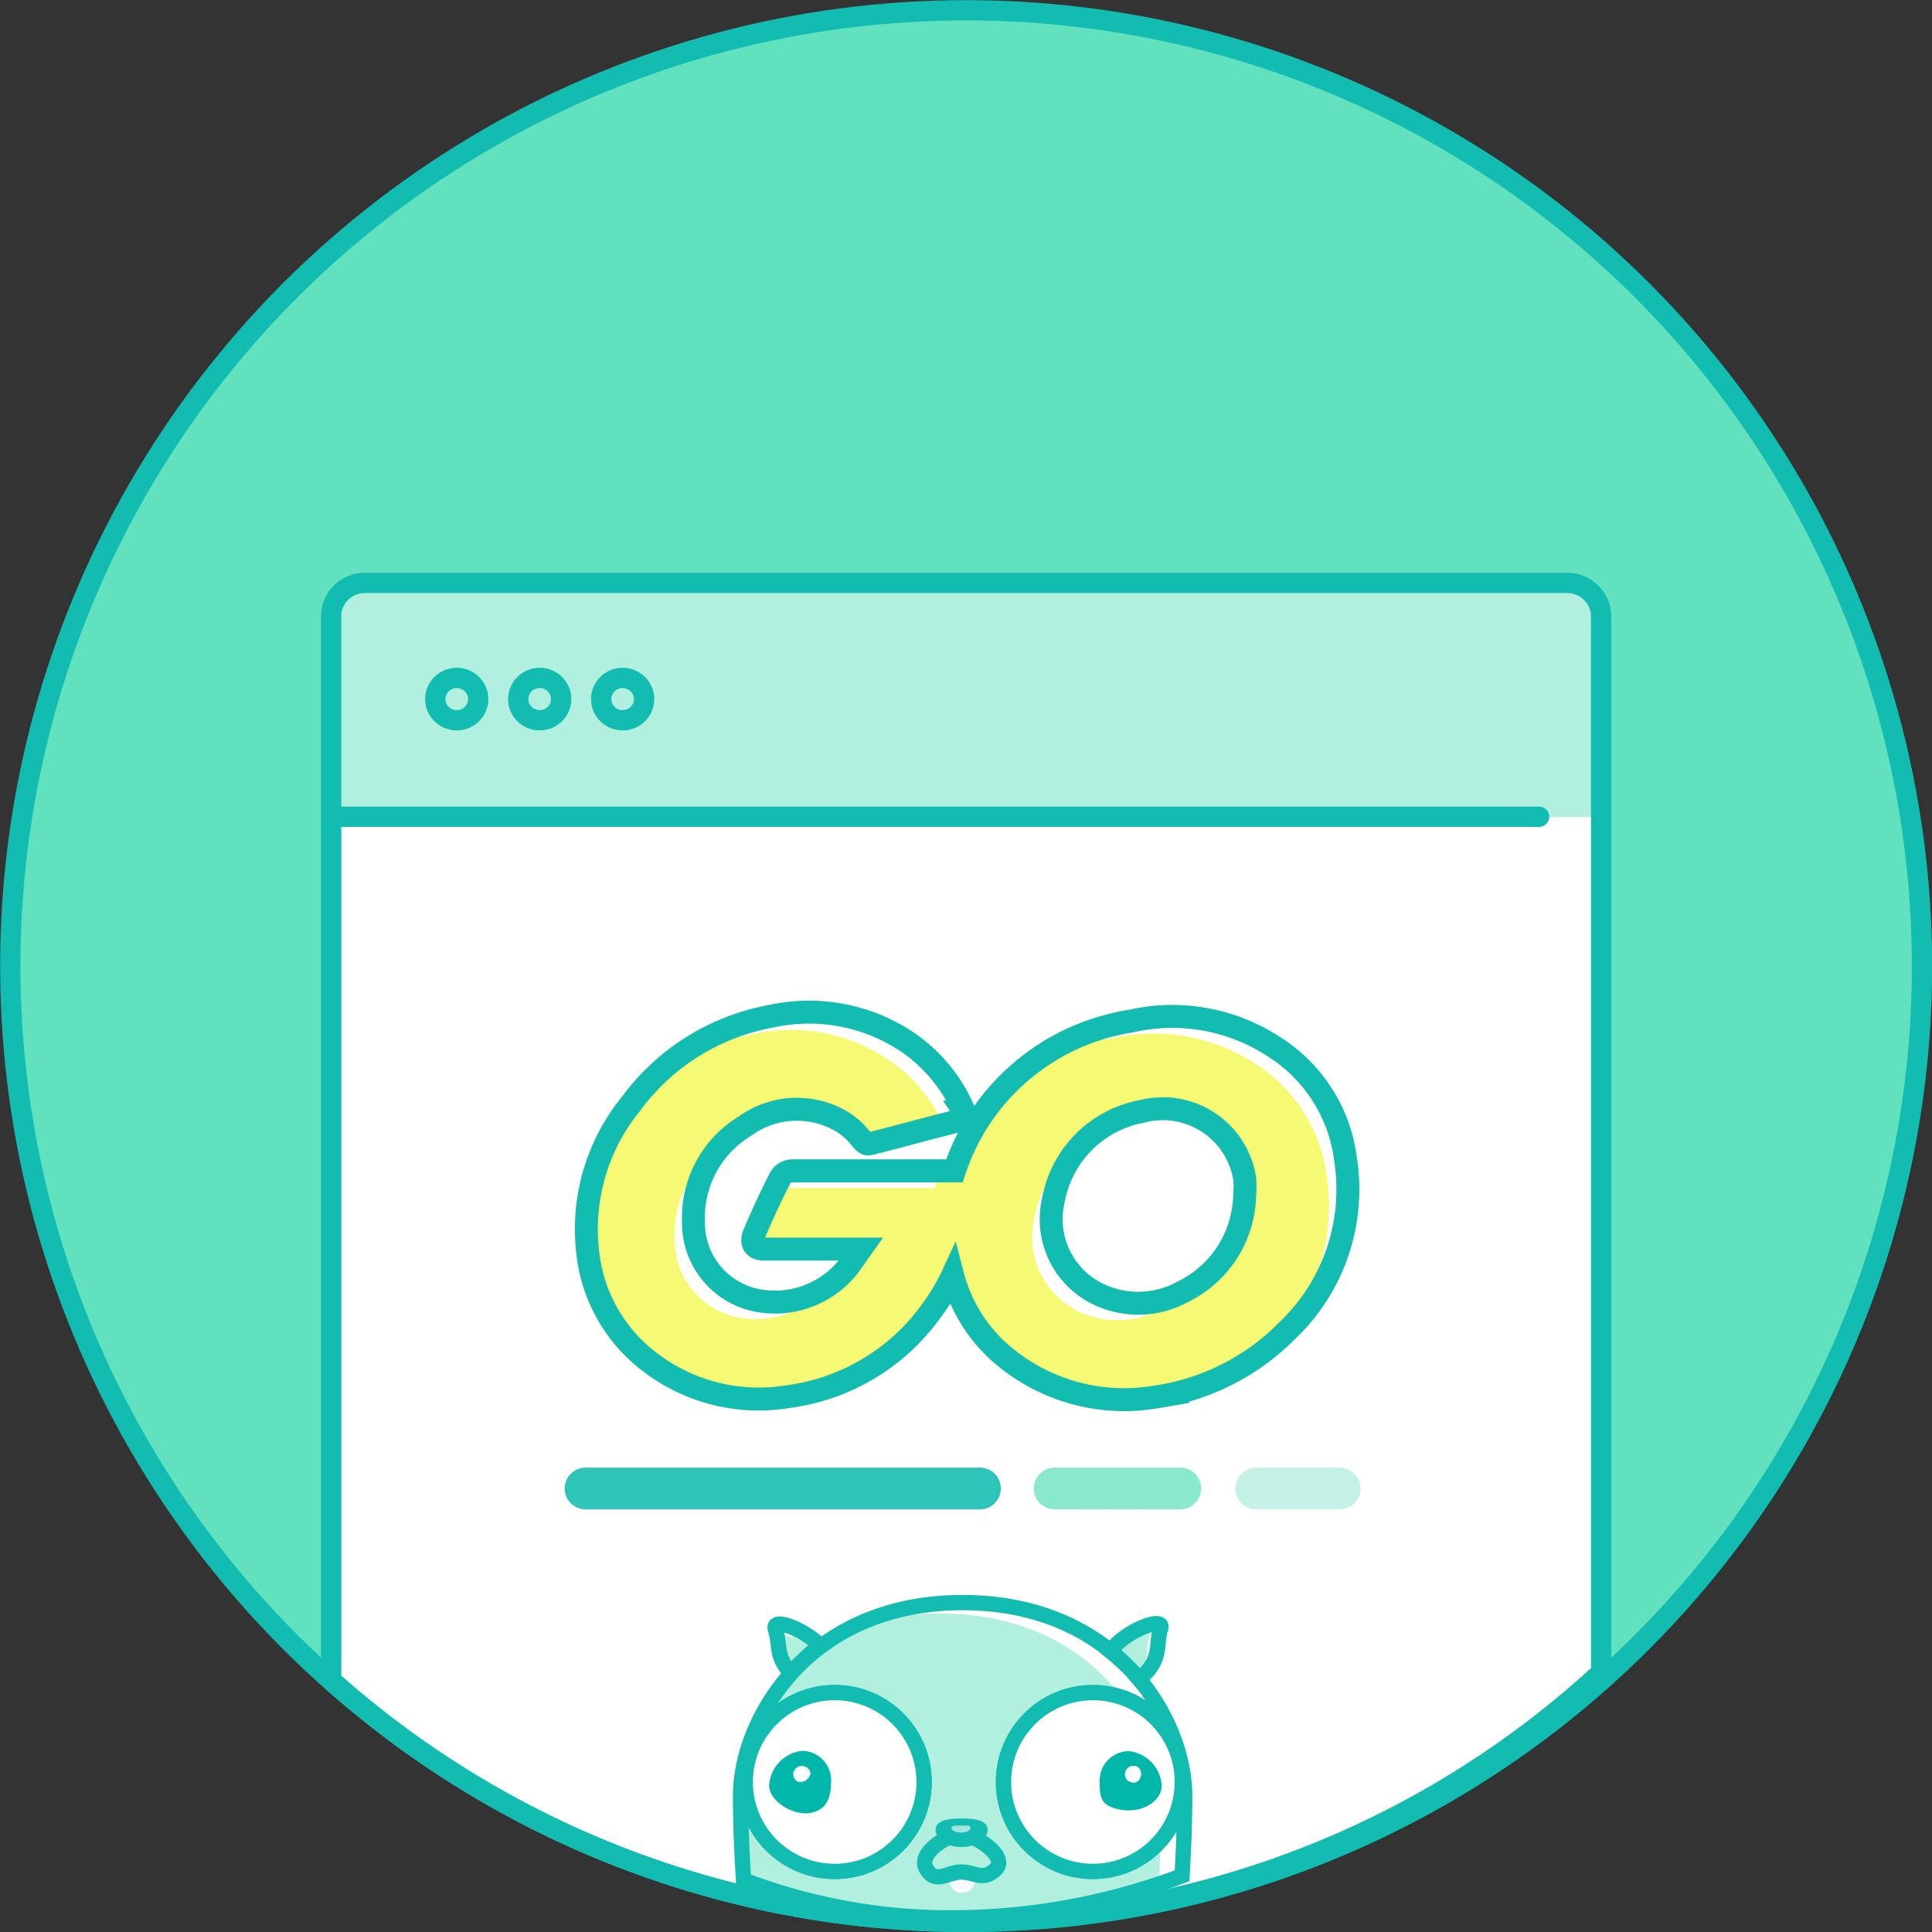 <svg xmlns="http://www.w3.org/2000/svg" viewBox="0 0 65.69 65.69">
  <rect x="0" y="0" width="65.69" height="65.69" fill="#333333" stroke="none"/>
  <defs>
    <style>
      .cls-6{fill:#fff}.cls-3{fill:#b1f0de}.cls-4,.cls-5,.cls-9{fill:none}.cls-4,.cls-6,.cls-9{stroke:#12bcb1}.cls-4{stroke-linecap:round;stroke-linejoin:round;stroke-width:.69px}.cls-5{stroke:#00aec2}.cls-5,.cls-6,.cls-9{stroke-miterlimit:10;stroke-width:.52px}.cls-7{fill:#00b7aa}.cls-8{fill:#faffff}
    </style>
  </defs>
  <g id="レイヤー_2" data-name="レイヤー 2">
    <g id="レイヤー_1-2" data-name="レイヤー 1">
      <circle cx="32.85" cy="32.85" r="32.5" fill="#62e1be"/>
      <path d="M53.29 19.82H12.4A1.14 1.14 0 0 0 11.26 21v36.39a32.7 32.7 0 0 0 20.87 8 32 32 0 0 0 22.31-8.48V21a1.15 1.15 0 0 0-1.15-1.18z" fill="#fff"/>
      <path class="cls-3" d="M12.71 19.82H53a1.45 1.45 0 0 1 1.45 1.45v6.51H11.26v-6.51a1.45 1.45 0 0 1 1.45-1.45z"/>
      <path class="cls-4" d="M11.26 27.77h41.07"/>
      <ellipse class="cls-4" cx="15.53" cy="23.77" rx=".73" ry=".72"/>
      <ellipse class="cls-4" cx="18.35" cy="23.77" rx=".73" ry=".72"/>
      <ellipse class="cls-4" cx="21.17" cy="23.77" rx=".73" ry=".72"/>
      <path class="cls-4" d="M53.29 19.82H12.4A1.14 1.14 0 0 0 11.26 21v36.13a32.35 32.35 0 0 0 21.26 8.21 32 32 0 0 0 21.92-8.47V21a1.15 1.15 0 0 0-1.15-1.18z"/>
      <path class="cls-3" d="M39.42 64.05c0-.81.08-1.63.08-2.63 0-2.57-2.29-6.56-7.54-6.56a8.59 8.59 0 0 0-3.24.6 6.74 6.74 0 0 0-3.53 5.59c0 1.1.05 2 .1 2.87a19.72 19.72 0 0 0 7 1.29 22.51 22.51 0 0 0 7.13-1.16zM38.64 57c.48-.53.3-1 .46-1.44.09-.22-.14-.23-.45-.12a2.93 2.93 0 0 0-.7.49 2.09 2.09 0 0 0-.2.22 6.55 6.55 0 0 1 .89.85z"/>
      <circle class="cls-5" cx="28.38" cy="60.59" r="3.04"/>
      <circle class="cls-6" cx="28.38" cy="60.59" r="3.04"/>
      <path class="cls-7" d="M28.26 60.53c0 .55-.12 1-.7 1.11s-1.41-.39-1.41-.94a1.27 1.27 0 0 1 1.12-1.17 1 1 0 0 1 .99 1z"/>
      <circle class="cls-5" cx="37.16" cy="60.59" r="3.04"/>
      <path class="cls-8" d="M27.56 60.29a.36.36 0 0 1-.35.3c-.16 0-.24-.14-.24-.3a.3.3 0 0 1 .59 0z"/>
      <circle class="cls-6" cx="37.16" cy="60.59" r="3.04"/>
      <path class="cls-7" d="M37.39 60.53c0 .55 0 .87.71 1s1.4-.27 1.4-.82a1.26 1.26 0 0 0-1.11-1.17 1 1 0 0 0-1 .99z"/>
      <path class="cls-8" d="M38.71 60.09a.33.33 0 0 1 0 .45c-.11.12-.26.07-.37 0a.29.29 0 1 1 .41-.41z"/>
      <path class="cls-9" d="M38.73 57.09a1.12 1.12 0 0 0 .2-.18c.57-.57.37-1.07.53-1.52s-1 0-1.51.53a2.09 2.09 0 0 0-.2.22 6.8 6.8 0 0 1 .98.95z"/>
      <path class="cls-3" d="M26.43 55.58a2 2 0 0 0 .46 1.3 7.53 7.53 0 0 1 .82-.77 2 2 0 0 0-1.28-.53z"/>
      <path class="cls-9" d="M26.89 56.88a7.09 7.09 0 0 1 1-.93c-.57-.56-1.68-1-1.52-.53s-.01.91.52 1.46z"/>
      <path d="M32.68 63.65a1.23 1.23 0 0 0-.39.08V64a.43.43 0 0 0 .85 0v-.25a2.1 2.1 0 0 0-.46-.1z" fill="#f9fbfe"/>
      <path class="cls-9" d="M33.86 63.55c-.43.43-.71.1-1.18.1s-.86.43-1.18-.1.7-1.18 1.18-1.18 1.61.75 1.18 1.18z"/>
      <path d="M33.58 62.22c0 .32-.4.58-.89.58s-.88-.26-.88-.58.4-.39.89-.39.88.07.88.39z" fill="#12bcb1"/>
      <path d="M33 62.15c0 .09-.15.16-.32.16s-.33-.07-.33-.16.19-.08.37-.08.28-.01.28.08z" opacity=".6" fill="#fff"/>
      <path class="cls-9" d="M40.19 63.78c.05-.84.09-1.69.09-2.73 0-2.57-2.29-6.56-7.55-6.56s-7.55 4-7.55 6.56c0 1.1.05 2 .1 2.87a19.72 19.72 0 0 0 7 1.29 22.34 22.34 0 0 0 7.91-1.43z"/>
      <path d="M38.29 47.58c.45 0 .91-.07 1.37-.15a8 8 0 0 0 3.55-1.7 6.6 6.6 0 0 0 1.9-5.73 5.33 5.33 0 0 0-2.42-3.83 6.37 6.37 0 0 0-4.89-.87 7.44 7.44 0 0 0-3.45 1.48 8.22 8.22 0 0 0-.71.81 7.2 7.2 0 0 0-1.17 2.22H32c-.08.19-.15.39-.22.58h-5.42c-.24.48-.54 1.14-.72 1.57s0 .51.32.51h3.31c-.17.24-.31.45-.46.64a4 4 0 0 1-.66.59 3.18 3.18 0 0 1-2.9 1.12 2.68 2.68 0 0 1-2.31-2.7A3.59 3.59 0 0 1 24.48 39a4 4 0 0 1 .85-.73 3 3 0 0 1 3.1-.26 2.33 2.33 0 0 1 .81.65c.22.26.24.24.49.17l2.34-.61A5.34 5.34 0 0 0 30.16 36a5.9 5.9 0 0 0-4.55-.84 7.49 7.49 0 0 0-3.41 1.54 7.72 7.72 0 0 0-.75.85 6.73 6.73 0 0 0-1.46 5 5.39 5.39 0 0 0 2.18 3.81 6.07 6.07 0 0 0 4.61 1.13A6.91 6.91 0 0 0 30.27 46a7.91 7.91 0 0 0 .76-.86 7.48 7.48 0 0 0 .73-1.21c0 .12.08.22.11.33a6.35 6.35 0 0 0 .53-.91 5.31 5.31 0 0 0 1.71 2.72 6.39 6.39 0 0 0 4.18 1.51zm-3.11-6.21A3.76 3.76 0 0 1 36.7 39a3.87 3.87 0 0 1 2.12-1.21 2.82 2.82 0 0 1 3.5 2.28 3.1 3.1 0 0 1 0 .57 3.69 3.69 0 0 1-1.53 2.87 4.48 4.48 0 0 1-1.29 1 3.15 3.15 0 0 1-2.79.1 2.82 2.82 0 0 1-1.53-3.24z" fill="#f6f973"/>
      <path d="M45.75 39.42a5.29 5.29 0 0 0-2.42-3.82 6.3 6.3 0 0 0-4.88-.88 7.54 7.54 0 0 0-6 5.09h-5.51a.47.47 0 0 0-.43.28c-.24.45-.65 1.34-.87 1.87-.12.29 0 .51.32.51h3.31c-.17.24-.31.45-.46.64a3.19 3.19 0 0 1-2.92 1.13 2.68 2.68 0 0 1-2.31-2.69 3.63 3.63 0 0 1 1.75-3.26 3 3 0 0 1 3.1-.26 2.33 2.33 0 0 1 .81.65c.22.26.24.24.49.17 1.07-.27 1.8-.48 2.89-.75.2-.05.27-.14.17-.29a5.35 5.35 0 0 0-2-2.42 6 6 0 0 0-4.55-.84 7.6 7.6 0 0 0-4.8 3 6.73 6.73 0 0 0-1.46 5 5.39 5.39 0 0 0 2.18 3.81 6.07 6.07 0 0 0 4.61 1.13 7.13 7.13 0 0 0 4.89-2.91 6.91 6.91 0 0 0 .73-1.22 5.31 5.31 0 0 0 1.71 2.72 6.39 6.39 0 0 0 4.18 1.51c.45 0 .91-.07 1.37-.15a7.87 7.87 0 0 0 4.12-2.2 6.62 6.62 0 0 0 1.98-5.82zm-5.55 4.51a3.14 3.14 0 0 1-2.8.1 2.83 2.83 0 0 1-1.58-3.24 3.75 3.75 0 0 1 3-3 2.82 2.82 0 0 1 3.5 2.28 3.1 3.1 0 0 1 0 .57 3.74 3.74 0 0 1-2.12 3.29z" stroke-width=".78" stroke-miterlimit="10" stroke="#12bcb1" fill="none"/>
      <path stroke-width="1.42" stroke="#2ec4ba" stroke-miterlimit="10" stroke-linecap="round" fill="none" d="M19.91 50.61h13.41"/>
      <path stroke="#89e8cd" stroke-width="1.42" stroke-miterlimit="10" stroke-linecap="round" fill="none" d="M35.86 50.61h4.27"/>
      <path stroke="#c4f2e6" stroke-width="1.42" stroke-miterlimit="10" stroke-linecap="round" fill="none" d="M42.71 50.61h2.84"/>
      <circle class="cls-4" cx="32.85" cy="32.85" r="32.5"/>
    </g>
  </g>
</svg>
